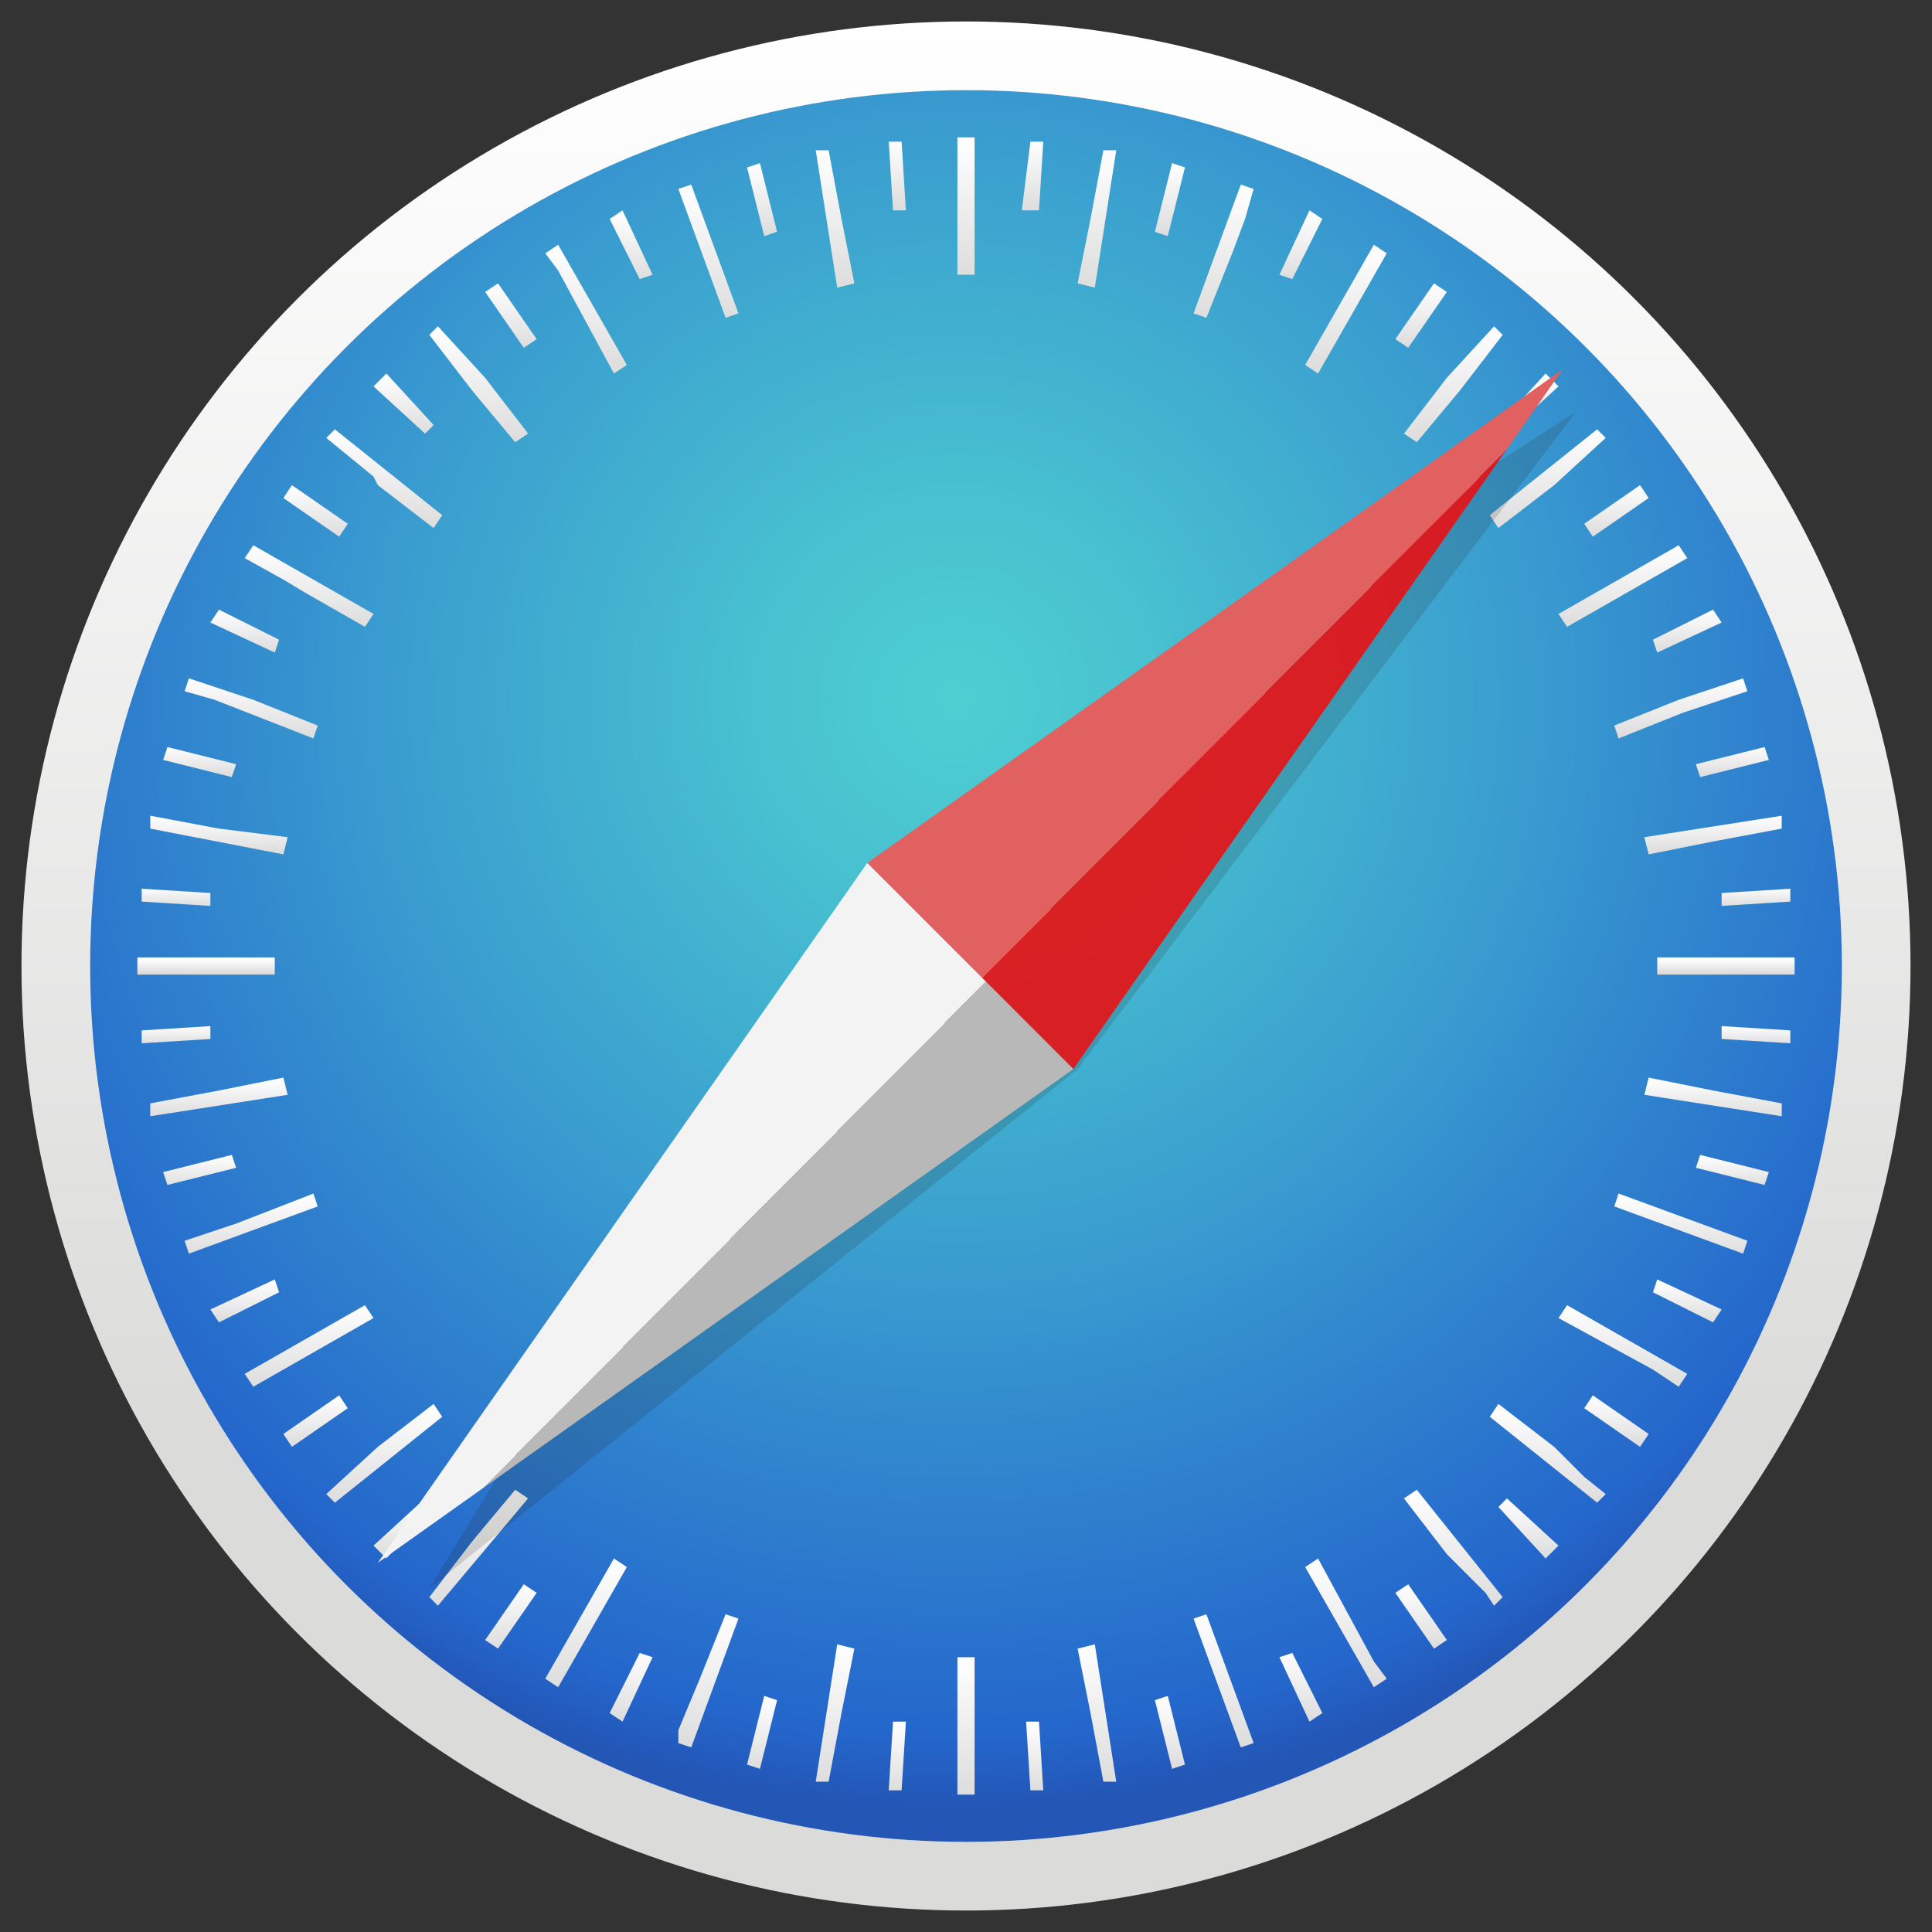 <?xml version="1.0" encoding="utf-8"?>
<!-- Generator: Adobe Illustrator 18.0.0, SVG Export Plug-In . SVG Version: 6.00 Build 0)  -->
<!DOCTYPE svg PUBLIC "-//W3C//DTD SVG 1.1//EN" "http://www.w3.org/Graphics/SVG/1.1/DTD/svg11.dtd">
<svg version="1.1" xmlns="http://www.w3.org/2000/svg" xmlns:xlink="http://www.w3.org/1999/xlink" x="0px" y="0px"
	 viewBox="0 0 45 45" enable-background="new 0 0 45 45" xml:space="preserve">
<rect x="0" y="0" width="45" height="45" fill="#333333" stroke="none"/>
<g id="Layer_2">
</g>
<g id="Layer_1">
	<g>
		<g>
			<linearGradient id="SVGID_1_" gradientUnits="userSpaceOnUse" x1="22.5" y1="44.5" x2="22.5" y2="0.5">
				<stop  offset="0.25" style="stop-color:#DBDBDA"/>
				<stop  offset="1" style="stop-color:#FFFFFF"/>
			</linearGradient>
			<circle fill="url(#SVGID_1_)" cx="22.5" cy="22.5" r="22"/>
		</g>
		<g>
			<radialGradient id="SVGID_2_" cx="22.241" cy="16.288" r="25.806" gradientUnits="userSpaceOnUse">
				<stop  offset="0" style="stop-color:#4ECFD1"/>
				<stop  offset="0.181" style="stop-color:#48C1D0"/>
				<stop  offset="0.527" style="stop-color:#399BCF"/>
				<stop  offset="0.938" style="stop-color:#2466CC"/>
				<stop  offset="1" style="stop-color:#2356B5"/>
			</radialGradient>
			<circle fill="url(#SVGID_2_)" cx="22.5" cy="22.5" r="20.4"/>
		</g>
		<g>
			<linearGradient id="SVGID_3_" gradientUnits="userSpaceOnUse" x1="22.5" y1="3.207" x2="22.5" y2="6.423">
				<stop  offset="0" style="stop-color:#FFFFFF"/>
				<stop  offset="1" style="stop-color:#DDDDDD"/>
			</linearGradient>
			<polygon fill="url(#SVGID_3_)" points="22.3,6.4 22.7,6.4 22.7,4.8 22.7,3.2 22.7,3.2 22.3,3.2 			"/>
			<linearGradient id="SVGID_4_" gradientUnits="userSpaceOnUse" x1="16.451" y1="4.316" x2="16.451" y2="7.447">
				<stop  offset="0" style="stop-color:#FFFFFF"/>
				<stop  offset="1" style="stop-color:#DDDDDD"/>
			</linearGradient>
			<polygon fill="url(#SVGID_4_)" points="15.8,4.4 16.9,7.4 17.2,7.3 16.1,4.3 			"/>
			<linearGradient id="SVGID_5_" gradientUnits="userSpaceOnUse" x1="5.084" y1="18.991" x2="5.084" y2="19.866">
				<stop  offset="0" style="stop-color:#FFFFFF"/>
				<stop  offset="1" style="stop-color:#DDDDDD"/>
			</linearGradient>
			<polygon fill="url(#SVGID_5_)" points="6.7,19.5 5.1,19.3 5.1,19.3 3.5,19 3.5,19 3.5,19 3.5,19.3 6.6,19.9 			"/>
			<linearGradient id="SVGID_6_" gradientUnits="userSpaceOnUse" x1="4.815" y1="22.339" x2="4.815" y2="22.661">
				<stop  offset="0" style="stop-color:#FFFFFF"/>
				<stop  offset="1" style="stop-color:#DDDDDD"/>
			</linearGradient>
			<polygon fill="url(#SVGID_6_)" points="6.4,22.7 6.4,22.3 4.8,22.3 3.2,22.3 3.2,22.3 3.2,22.7 3.2,22.7 4.8,22.7 			"/>
			<linearGradient id="SVGID_7_" gradientUnits="userSpaceOnUse" x1="5.084" y1="25.134" x2="5.084" y2="26.009">
				<stop  offset="0" style="stop-color:#FFFFFF"/>
				<stop  offset="1" style="stop-color:#DDDDDD"/>
			</linearGradient>
			<polygon fill="url(#SVGID_7_)" points="6.6,25.1 5.1,25.4 5.1,25.4 3.5,25.7 3.5,25.7 3.5,25.7 3.5,26 6.7,25.5 			"/>
			<linearGradient id="SVGID_8_" gradientUnits="userSpaceOnUse" x1="5.881" y1="27.848" x2="5.881" y2="29.25">
				<stop  offset="0" style="stop-color:#FFFFFF"/>
				<stop  offset="1" style="stop-color:#DDDDDD"/>
			</linearGradient>
			<polygon fill="url(#SVGID_8_)" points="7.3,27.8 5.5,28.5 4.3,28.9 4.3,28.9 4.3,28.9 4.4,29.2 7.4,28.1 			"/>
			<linearGradient id="SVGID_9_" gradientUnits="userSpaceOnUse" x1="7.184" y1="30.399" x2="7.184" y2="32.286">
				<stop  offset="0" style="stop-color:#FFFFFF"/>
				<stop  offset="1" style="stop-color:#DDDDDD"/>
			</linearGradient>
			<polygon fill="url(#SVGID_9_)" points="8.5,30.4 5.7,32 5.9,32.3 8.7,30.7 			"/>
			<linearGradient id="SVGID_10_" gradientUnits="userSpaceOnUse" x1="8.953" y1="32.711" x2="8.953" y2="35.024">
				<stop  offset="0" style="stop-color:#FFFFFF"/>
				<stop  offset="1" style="stop-color:#DDDDDD"/>
			</linearGradient>
			<polygon fill="url(#SVGID_10_)" points="10.1,32.7 8.8,33.7 8.8,33.7 7.6,34.8 7.6,34.8 7.6,34.8 7.8,35 10.3,33 			"/>
			<linearGradient id="SVGID_11_" gradientUnits="userSpaceOnUse" x1="11.132" y1="34.713" x2="11.132" y2="37.382">
				<stop  offset="0" style="stop-color:#FFFFFF"/>
				<stop  offset="1" style="stop-color:#DDDDDD"/>
			</linearGradient>
			<polygon fill="url(#SVGID_11_)" points="12,34.7 11,35.9 11,35.9 10,37.2 10,37.2 10,37.2 10.2,37.4 12.3,34.9 			"/>
			<linearGradient id="SVGID_12_" gradientUnits="userSpaceOnUse" x1="13.658" y1="36.343" x2="13.658" y2="39.288">
				<stop  offset="0" style="stop-color:#FFFFFF"/>
				<stop  offset="1" style="stop-color:#DDDDDD"/>
			</linearGradient>
			<polygon fill="url(#SVGID_12_)" points="14.6,36.5 14.3,36.3 13.5,37.7 13.5,37.7 12.7,39.1 12.7,39.1 12.7,39.1 13,39.3 
				13,39.3 13,39.3 13.8,37.9 13.8,37.9 			"/>
			<linearGradient id="SVGID_13_" gradientUnits="userSpaceOnUse" x1="16.451" y1="37.553" x2="16.451" y2="40.684">
				<stop  offset="0" style="stop-color:#FFFFFF"/>
				<stop  offset="1" style="stop-color:#DDDDDD"/>
			</linearGradient>
			<polygon fill="url(#SVGID_13_)" points="16.3,39.1 16.3,39.1 15.8,40.3 15.8,40.6 16.1,40.7 17.2,37.7 16.9,37.6 			"/>
			<linearGradient id="SVGID_14_" gradientUnits="userSpaceOnUse" x1="19.429" y1="38.305" x2="19.429" y2="41.528">
				<stop  offset="0" style="stop-color:#FFFFFF"/>
				<stop  offset="1" style="stop-color:#DDDDDD"/>
			</linearGradient>
			<polygon fill="url(#SVGID_14_)" points="19.5,38.3 19,41.5 19.3,41.5 19.3,41.5 19.3,41.5 19.6,39.9 19.6,39.9 19.9,38.4 			"/>
			<linearGradient id="SVGID_16_" gradientUnits="userSpaceOnUse" x1="22.5" y1="38.577" x2="22.5" y2="41.793">
				<stop  offset="0" style="stop-color:#FFFFFF"/>
				<stop  offset="1" style="stop-color:#DDDDDD"/>
			</linearGradient>
			<polygon fill="url(#SVGID_16_)" points="22.3,40.2 22.3,41.8 22.3,41.8 22.7,41.8 22.7,38.6 22.3,38.6 			"/>
			<linearGradient id="SVGID_18_" gradientUnits="userSpaceOnUse" x1="25.571" y1="38.305" x2="25.571" y2="41.528">
				<stop  offset="0" style="stop-color:#FFFFFF"/>
				<stop  offset="1" style="stop-color:#DDDDDD"/>
			</linearGradient>
			<polygon fill="url(#SVGID_18_)" points="25.1,38.4 25.4,39.9 25.4,39.9 25.7,41.5 25.7,41.5 25.7,41.5 26,41.5 25.5,38.3 			"/>
			<linearGradient id="SVGID_19_" gradientUnits="userSpaceOnUse" x1="28.549" y1="37.553" x2="28.549" y2="40.684">
				<stop  offset="0" style="stop-color:#FFFFFF"/>
				<stop  offset="1" style="stop-color:#DDDDDD"/>
			</linearGradient>
			<polygon fill="url(#SVGID_19_)" points="27.8,37.7 28.9,40.7 29.2,40.6 28.1,37.6 			"/>
			<linearGradient id="SVGID_20_" gradientUnits="userSpaceOnUse" x1="33.868" y1="34.713" x2="33.868" y2="37.382">
				<stop  offset="0" style="stop-color:#FFFFFF"/>
				<stop  offset="1" style="stop-color:#DDDDDD"/>
			</linearGradient>
			<polygon fill="url(#SVGID_20_)" points="32.7,34.9 33.7,36.2 33.7,36.2 34.6,37.1 34.8,37.4 35,37.2 33,34.7 			"/>
			<linearGradient id="SVGID_21_" gradientUnits="userSpaceOnUse" x1="37.816" y1="30.399" x2="37.816" y2="32.286">
				<stop  offset="0" style="stop-color:#FFFFFF"/>
				<stop  offset="1" style="stop-color:#DDDDDD"/>
			</linearGradient>
			<polygon fill="url(#SVGID_21_)" points="36.3,30.7 38.5,31.9 39.1,32.3 39.1,32.3 39.1,32.3 39.3,32 36.5,30.4 			"/>
			<linearGradient id="SVGID_22_" gradientUnits="userSpaceOnUse" x1="39.118" y1="27.848" x2="39.118" y2="29.25">
				<stop  offset="0" style="stop-color:#FFFFFF"/>
				<stop  offset="1" style="stop-color:#DDDDDD"/>
			</linearGradient>
			<polygon fill="url(#SVGID_22_)" points="37.6,28.1 40.6,29.2 40.7,28.9 37.7,27.8 			"/>
			<linearGradient id="SVGID_23_" gradientUnits="userSpaceOnUse" x1="40.185" y1="22.339" x2="40.185" y2="22.661">
				<stop  offset="0" style="stop-color:#FFFFFF"/>
				<stop  offset="1" style="stop-color:#DDDDDD"/>
			</linearGradient>
			<polygon fill="url(#SVGID_23_)" points="41.8,22.3 41.8,22.3 40.2,22.3 38.6,22.3 38.6,22.7 40.2,22.7 40.2,22.7 41.8,22.7 
				41.8,22.7 41.8,22.7 			"/>
			<linearGradient id="SVGID_24_" gradientUnits="userSpaceOnUse" x1="39.916" y1="18.991" x2="39.916" y2="19.866">
				<stop  offset="0" style="stop-color:#FFFFFF"/>
				<stop  offset="1" style="stop-color:#DDDDDD"/>
			</linearGradient>
			<polygon fill="url(#SVGID_24_)" points="38.4,19.9 39.9,19.6 39.9,19.6 41.5,19.3 41.5,19.3 41.5,19.3 41.5,19 38.3,19.5 			"/>
			<linearGradient id="SVGID_25_" gradientUnits="userSpaceOnUse" x1="36.047" y1="9.976" x2="36.047" y2="12.289">
				<stop  offset="0" style="stop-color:#FFFFFF"/>
				<stop  offset="1" style="stop-color:#DDDDDD"/>
			</linearGradient>
			<polygon fill="url(#SVGID_25_)" points="34.9,12.3 36.2,11.3 36.2,11.3 37.4,10.2 37.4,10.2 37.4,10.2 37.2,10 34.7,12 			"/>
			<linearGradient id="SVGID_26_" gradientUnits="userSpaceOnUse" x1="33.868" y1="7.618" x2="33.868" y2="10.287">
				<stop  offset="0" style="stop-color:#FFFFFF"/>
				<stop  offset="1" style="stop-color:#DDDDDD"/>
			</linearGradient>
			<polygon fill="url(#SVGID_26_)" points="32.7,10.1 33,10.3 34,9.1 34,9.1 35,7.8 35,7.8 35,7.8 34.8,7.6 34.8,7.6 34.8,7.6 
				33.7,8.8 33.7,8.8 			"/>
			<linearGradient id="SVGID_27_" gradientUnits="userSpaceOnUse" x1="31.343" y1="5.712" x2="31.343" y2="8.657">
				<stop  offset="0" style="stop-color:#FFFFFF"/>
				<stop  offset="1" style="stop-color:#DDDDDD"/>
			</linearGradient>
			<polygon fill="url(#SVGID_27_)" points="32,5.7 32,5.7 31.2,7.1 31.2,7.1 30.4,8.5 30.7,8.7 31.5,7.3 31.5,7.3 32.3,5.9 
				32.3,5.9 32.3,5.9 32,5.7 			"/>
			<linearGradient id="SVGID_28_" gradientUnits="userSpaceOnUse" x1="28.549" y1="4.316" x2="28.549" y2="7.447">
				<stop  offset="0" style="stop-color:#FFFFFF"/>
				<stop  offset="1" style="stop-color:#DDDDDD"/>
			</linearGradient>
			<polygon fill="url(#SVGID_28_)" points="27.8,7.3 28.1,7.4 28.7,5.9 28.7,5.9 29,5.1 29.2,4.4 28.9,4.3 			"/>
			<linearGradient id="SVGID_29_" gradientUnits="userSpaceOnUse" x1="25.571" y1="3.473" x2="25.571" y2="6.695">
				<stop  offset="0" style="stop-color:#FFFFFF"/>
				<stop  offset="1" style="stop-color:#DDDDDD"/>
			</linearGradient>
			<polygon fill="url(#SVGID_29_)" points="25.7,3.5 25.7,3.5 25.4,5.1 25.4,5.1 25.1,6.6 25.5,6.7 26,3.5 25.7,3.5 			"/>
			<linearGradient id="SVGID_30_" gradientUnits="userSpaceOnUse" x1="20.889" y1="3.267" x2="20.889" y2="4.896">
				<stop  offset="0" style="stop-color:#FFFFFF"/>
				<stop  offset="1" style="stop-color:#DDDDDD"/>
			</linearGradient>
			<polygon fill="url(#SVGID_30_)" points="20.7,3.3 20.8,4.9 21.1,4.9 21,3.3 			"/>
			<linearGradient id="SVGID_31_" gradientUnits="userSpaceOnUse" x1="19.429" y1="3.473" x2="19.429" y2="6.695">
				<stop  offset="0" style="stop-color:#FFFFFF"/>
				<stop  offset="1" style="stop-color:#DDDDDD"/>
			</linearGradient>
			<polygon fill="url(#SVGID_31_)" points="19.6,5.1 19.3,3.5 19.3,3.5 19.3,3.5 19,3.5 19.5,6.7 19.9,6.6 19.6,5.1 			"/>
			<linearGradient id="SVGID_32_" gradientUnits="userSpaceOnUse" x1="17.715" y1="3.823" x2="17.715" y2="5.459">
				<stop  offset="0" style="stop-color:#FFFFFF"/>
				<stop  offset="1" style="stop-color:#DDDDDD"/>
			</linearGradient>
			<polygon fill="url(#SVGID_32_)" points="17.4,3.9 17.8,5.5 18.1,5.4 17.7,3.8 			"/>
			<linearGradient id="SVGID_33_" gradientUnits="userSpaceOnUse" x1="14.686" y1="4.947" x2="14.686" y2="6.54">
				<stop  offset="0" style="stop-color:#FFFFFF"/>
				<stop  offset="1" style="stop-color:#DDDDDD"/>
			</linearGradient>
			<polygon fill="url(#SVGID_33_)" points="14.2,5.1 14.9,6.5 15.2,6.4 14.5,4.9 			"/>
			<linearGradient id="SVGID_34_" gradientUnits="userSpaceOnUse" x1="13.658" y1="5.712" x2="13.658" y2="8.657">
				<stop  offset="0" style="stop-color:#FFFFFF"/>
				<stop  offset="1" style="stop-color:#DDDDDD"/>
			</linearGradient>
			<polygon fill="url(#SVGID_34_)" points="12.7,5.9 13,6.3 14.3,8.7 14.6,8.5 13.8,7.1 13.8,7.1 13,5.7 13,5.7 13,5.7 12.7,5.9 
				12.7,5.9 			"/>
			<linearGradient id="SVGID_35_" gradientUnits="userSpaceOnUse" x1="11.895" y1="6.604" x2="11.895" y2="8.105">
				<stop  offset="0" style="stop-color:#FFFFFF"/>
				<stop  offset="1" style="stop-color:#DDDDDD"/>
			</linearGradient>
			<polygon fill="url(#SVGID_35_)" points="11.3,6.8 12.2,8.1 12.5,7.9 11.6,6.6 			"/>
			<linearGradient id="SVGID_36_" gradientUnits="userSpaceOnUse" x1="11.132" y1="7.618" x2="11.132" y2="10.287">
				<stop  offset="0" style="stop-color:#FFFFFF"/>
				<stop  offset="1" style="stop-color:#DDDDDD"/>
			</linearGradient>
			<polygon fill="url(#SVGID_36_)" points="10,7.8 11,9.1 11,9.1 12,10.3 12.3,10.1 11.3,8.8 11.3,8.8 10.2,7.6 10.2,7.6 10.2,7.6 
				10,7.8 10,7.8 			"/>
			<linearGradient id="SVGID_37_" gradientUnits="userSpaceOnUse" x1="9.426" y1="8.744" x2="9.426" y2="10.108">
				<stop  offset="0" style="stop-color:#FFFFFF"/>
				<stop  offset="1" style="stop-color:#DDDDDD"/>
			</linearGradient>
			<polygon fill="url(#SVGID_37_)" points="10.1,9.9 9,8.7 8.7,9 9.9,10.1 			"/>
			<linearGradient id="SVGID_38_" gradientUnits="userSpaceOnUse" x1="8.953" y1="9.976" x2="8.953" y2="12.289">
				<stop  offset="0" style="stop-color:#FFFFFF"/>
				<stop  offset="1" style="stop-color:#DDDDDD"/>
			</linearGradient>
			<polygon fill="url(#SVGID_38_)" points="8.8,11.3 8.8,11.3 10.1,12.3 10.3,12 7.8,10 7.6,10.2 8.7,11.1 			"/>
			<linearGradient id="SVGID_39_" gradientUnits="userSpaceOnUse" x1="7.355" y1="11.303" x2="7.355" y2="12.488">
				<stop  offset="0" style="stop-color:#FFFFFF"/>
				<stop  offset="1" style="stop-color:#DDDDDD"/>
			</linearGradient>
			<polygon fill="url(#SVGID_39_)" points="8.1,12.2 6.8,11.3 6.6,11.6 7.9,12.5 			"/>
			<linearGradient id="SVGID_40_" gradientUnits="userSpaceOnUse" x1="7.184" y1="12.714" x2="7.184" y2="14.601">
				<stop  offset="0" style="stop-color:#FFFFFF"/>
				<stop  offset="1" style="stop-color:#DDDDDD"/>
			</linearGradient>
			<polygon fill="url(#SVGID_40_)" points="7.1,13.8 7.1,13.8 8.5,14.6 8.7,14.3 7.3,13.5 7.3,13.5 5.9,12.7 5.9,12.7 5.9,12.7 
				5.7,13 6.6,13.5 			"/>
			<linearGradient id="SVGID_41_" gradientUnits="userSpaceOnUse" x1="5.743" y1="14.201" x2="5.743" y2="15.172">
				<stop  offset="0" style="stop-color:#FFFFFF"/>
				<stop  offset="1" style="stop-color:#DDDDDD"/>
			</linearGradient>
			<polygon fill="url(#SVGID_41_)" points="6.5,14.9 5.1,14.2 4.9,14.5 6.4,15.2 			"/>
			<linearGradient id="SVGID_42_" gradientUnits="userSpaceOnUse" x1="5.881" y1="15.75" x2="5.881" y2="17.152">
				<stop  offset="0" style="stop-color:#FFFFFF"/>
				<stop  offset="1" style="stop-color:#DDDDDD"/>
			</linearGradient>
			<polygon fill="url(#SVGID_42_)" points="4.3,16.1 5,16.3 7.3,17.2 7.4,16.9 5.9,16.3 5.9,16.3 4.4,15.8 4.4,15.8 4.4,15.8 
				4.3,16.1 4.3,16.1 			"/>
			<linearGradient id="SVGID_43_" gradientUnits="userSpaceOnUse" x1="4.641" y1="17.351" x2="4.641" y2="18.078">
				<stop  offset="0" style="stop-color:#FFFFFF"/>
				<stop  offset="1" style="stop-color:#DDDDDD"/>
			</linearGradient>
			<polygon fill="url(#SVGID_43_)" points="5.5,17.8 3.9,17.4 3.8,17.7 5.4,18.1 			"/>
			<linearGradient id="SVGID_44_" gradientUnits="userSpaceOnUse" x1="4.082" y1="20.658" x2="4.082" y2="21.119">
				<stop  offset="0" style="stop-color:#FFFFFF"/>
				<stop  offset="1" style="stop-color:#DDDDDD"/>
			</linearGradient>
			<polygon fill="url(#SVGID_44_)" points="4.9,20.8 3.3,20.7 3.3,21 4.9,21.1 			"/>
			<linearGradient id="SVGID_45_" gradientUnits="userSpaceOnUse" x1="4.082" y1="23.881" x2="4.082" y2="24.342">
				<stop  offset="0" style="stop-color:#FFFFFF"/>
				<stop  offset="1" style="stop-color:#DDDDDD"/>
			</linearGradient>
			<polygon fill="url(#SVGID_45_)" points="4.9,23.9 3.3,24 3.3,24.3 4.9,24.2 			"/>
			<linearGradient id="SVGID_46_" gradientUnits="userSpaceOnUse" x1="4.641" y1="26.922" x2="4.641" y2="27.649">
				<stop  offset="0" style="stop-color:#FFFFFF"/>
				<stop  offset="1" style="stop-color:#DDDDDD"/>
			</linearGradient>
			<polygon fill="url(#SVGID_46_)" points="5.4,26.9 3.8,27.3 3.9,27.6 5.5,27.2 			"/>
			<linearGradient id="SVGID_47_" gradientUnits="userSpaceOnUse" x1="5.743" y1="29.828" x2="5.743" y2="30.799">
				<stop  offset="0" style="stop-color:#FFFFFF"/>
				<stop  offset="1" style="stop-color:#DDDDDD"/>
			</linearGradient>
			<polygon fill="url(#SVGID_47_)" points="6.4,29.8 4.9,30.5 5.1,30.8 6.5,30.1 			"/>
			<linearGradient id="SVGID_48_" gradientUnits="userSpaceOnUse" x1="7.355" y1="32.512" x2="7.355" y2="33.697">
				<stop  offset="0" style="stop-color:#FFFFFF"/>
				<stop  offset="1" style="stop-color:#DDDDDD"/>
			</linearGradient>
			<polygon fill="url(#SVGID_48_)" points="7.9,32.5 6.6,33.4 6.8,33.7 8.1,32.8 			"/>
			<linearGradient id="SVGID_49_" gradientUnits="userSpaceOnUse" x1="9.426" y1="34.892" x2="9.426" y2="36.256">
				<stop  offset="0" style="stop-color:#FFFFFF"/>
				<stop  offset="1" style="stop-color:#DDDDDD"/>
			</linearGradient>
			<polygon fill="url(#SVGID_49_)" points="9.9,34.9 8.7,36 9,36.3 10.1,35.1 			"/>
			<linearGradient id="SVGID_50_" gradientUnits="userSpaceOnUse" x1="11.895" y1="36.895" x2="11.895" y2="38.396">
				<stop  offset="0" style="stop-color:#FFFFFF"/>
				<stop  offset="1" style="stop-color:#DDDDDD"/>
			</linearGradient>
			<polygon fill="url(#SVGID_50_)" points="11.3,38.2 11.6,38.4 12.5,37.1 12.2,36.9 			"/>
			<linearGradient id="SVGID_51_" gradientUnits="userSpaceOnUse" x1="14.686" y1="38.46" x2="14.686" y2="40.053">
				<stop  offset="0" style="stop-color:#FFFFFF"/>
				<stop  offset="1" style="stop-color:#DDDDDD"/>
			</linearGradient>
			<polygon fill="url(#SVGID_51_)" points="14.2,39.9 14.5,40.1 15.2,38.6 14.9,38.5 			"/>
			<linearGradient id="SVGID_52_" gradientUnits="userSpaceOnUse" x1="17.715" y1="39.541" x2="17.715" y2="41.177">
				<stop  offset="0" style="stop-color:#FFFFFF"/>
				<stop  offset="1" style="stop-color:#DDDDDD"/>
			</linearGradient>
			<polygon fill="url(#SVGID_52_)" points="17.4,41.1 17.7,41.2 18.1,39.6 17.8,39.5 			"/>
			<linearGradient id="SVGID_53_" gradientUnits="userSpaceOnUse" x1="20.889" y1="40.104" x2="20.889" y2="41.733">
				<stop  offset="0" style="stop-color:#FFFFFF"/>
				<stop  offset="1" style="stop-color:#DDDDDD"/>
			</linearGradient>
			<polygon fill="url(#SVGID_53_)" points="20.7,41.7 21,41.7 21.1,40.1 20.8,40.1 			"/>
			<linearGradient id="SVGID_54_" gradientUnits="userSpaceOnUse" x1="24.111" y1="40.104" x2="24.111" y2="41.733">
				<stop  offset="0" style="stop-color:#FFFFFF"/>
				<stop  offset="1" style="stop-color:#DDDDDD"/>
			</linearGradient>
			<polygon fill="url(#SVGID_54_)" points="23.9,40.1 24,41.7 24.3,41.7 24.2,40.1 			"/>
			<linearGradient id="SVGID_55_" gradientUnits="userSpaceOnUse" x1="27.285" y1="39.541" x2="27.285" y2="41.177">
				<stop  offset="0" style="stop-color:#FFFFFF"/>
				<stop  offset="1" style="stop-color:#DDDDDD"/>
			</linearGradient>
			<polygon fill="url(#SVGID_55_)" points="26.9,39.6 27.3,41.2 27.6,41.1 27.2,39.5 			"/>
			<linearGradient id="SVGID_56_" gradientUnits="userSpaceOnUse" x1="30.314" y1="38.46" x2="30.314" y2="40.053">
				<stop  offset="0" style="stop-color:#FFFFFF"/>
				<stop  offset="1" style="stop-color:#DDDDDD"/>
			</linearGradient>
			<polygon fill="url(#SVGID_56_)" points="29.8,38.6 30.5,40.1 30.8,39.9 30.1,38.5 			"/>
			<linearGradient id="SVGID_57_" gradientUnits="userSpaceOnUse" x1="31.343" y1="36.343" x2="31.343" y2="39.288">
				<stop  offset="0" style="stop-color:#FFFFFF"/>
				<stop  offset="1" style="stop-color:#DDDDDD"/>
			</linearGradient>
			<polygon fill="url(#SVGID_57_)" points="32.3,39.1 32,38.7 30.7,36.3 30.4,36.5 31.2,37.9 31.2,37.9 32,39.3 32,39.3 32,39.3 
				32.3,39.1 32.3,39.1 			"/>
			<linearGradient id="SVGID_58_" gradientUnits="userSpaceOnUse" x1="33.105" y1="36.895" x2="33.105" y2="38.396">
				<stop  offset="0" style="stop-color:#FFFFFF"/>
				<stop  offset="1" style="stop-color:#DDDDDD"/>
			</linearGradient>
			<polygon fill="url(#SVGID_58_)" points="32.5,37.1 33.4,38.4 33.7,38.2 32.8,36.9 			"/>
			<linearGradient id="SVGID_59_" gradientUnits="userSpaceOnUse" x1="35.574" y1="34.892" x2="35.574" y2="36.256">
				<stop  offset="0" style="stop-color:#FFFFFF"/>
				<stop  offset="1" style="stop-color:#DDDDDD"/>
			</linearGradient>
			<polygon fill="url(#SVGID_59_)" points="34.9,35.1 36,36.3 36.3,36 35.1,34.9 			"/>
			<linearGradient id="SVGID_61_" gradientUnits="userSpaceOnUse" x1="36.047" y1="32.711" x2="36.047" y2="35.024">
				<stop  offset="0" style="stop-color:#FFFFFF"/>
				<stop  offset="1" style="stop-color:#DDDDDD"/>
			</linearGradient>
			<polygon fill="url(#SVGID_61_)" points="36.2,33.7 36.2,33.7 34.9,32.7 34.7,33 37.2,35 37.4,34.8 36.9,34.4 			"/>
			<linearGradient id="SVGID_63_" gradientUnits="userSpaceOnUse" x1="37.645" y1="32.512" x2="37.645" y2="33.697">
				<stop  offset="0" style="stop-color:#FFFFFF"/>
				<stop  offset="1" style="stop-color:#DDDDDD"/>
			</linearGradient>
			<polygon fill="url(#SVGID_63_)" points="36.9,32.8 38.2,33.7 38.4,33.4 37.1,32.5 			"/>
			<linearGradient id="SVGID_64_" gradientUnits="userSpaceOnUse" x1="39.257" y1="29.828" x2="39.257" y2="30.799">
				<stop  offset="0" style="stop-color:#FFFFFF"/>
				<stop  offset="1" style="stop-color:#DDDDDD"/>
			</linearGradient>
			<polygon fill="url(#SVGID_64_)" points="38.5,30.1 39.9,30.8 40.1,30.5 38.6,29.8 			"/>
			<linearGradient id="SVGID_65_" gradientUnits="userSpaceOnUse" x1="40.359" y1="26.922" x2="40.359" y2="27.649">
				<stop  offset="0" style="stop-color:#FFFFFF"/>
				<stop  offset="1" style="stop-color:#DDDDDD"/>
			</linearGradient>
			<polygon fill="url(#SVGID_65_)" points="39.5,27.2 41.1,27.6 41.2,27.3 39.6,26.9 			"/>
			<linearGradient id="SVGID_66_" gradientUnits="userSpaceOnUse" x1="39.916" y1="25.134" x2="39.916" y2="26.009">
				<stop  offset="0" style="stop-color:#FFFFFF"/>
				<stop  offset="1" style="stop-color:#DDDDDD"/>
			</linearGradient>
			<polygon fill="url(#SVGID_66_)" points="41.5,25.7 39.9,25.4 39.9,25.4 38.4,25.1 38.3,25.5 41.5,26 41.5,25.7 41.5,25.7 			"/>
			<linearGradient id="SVGID_67_" gradientUnits="userSpaceOnUse" x1="40.919" y1="23.881" x2="40.919" y2="24.342">
				<stop  offset="0" style="stop-color:#FFFFFF"/>
				<stop  offset="1" style="stop-color:#DDDDDD"/>
			</linearGradient>
			<polygon fill="url(#SVGID_67_)" points="40.1,24.2 41.7,24.3 41.7,24 40.1,23.9 			"/>
			<linearGradient id="SVGID_68_" gradientUnits="userSpaceOnUse" x1="40.919" y1="20.658" x2="40.919" y2="21.119">
				<stop  offset="0" style="stop-color:#FFFFFF"/>
				<stop  offset="1" style="stop-color:#DDDDDD"/>
			</linearGradient>
			<polygon fill="url(#SVGID_68_)" points="40.1,21.1 41.7,21 41.7,20.7 40.1,20.8 			"/>
			<linearGradient id="SVGID_69_" gradientUnits="userSpaceOnUse" x1="40.359" y1="17.351" x2="40.359" y2="18.078">
				<stop  offset="0" style="stop-color:#FFFFFF"/>
				<stop  offset="1" style="stop-color:#DDDDDD"/>
			</linearGradient>
			<polygon fill="url(#SVGID_69_)" points="39.6,18.1 41.2,17.7 41.1,17.4 39.5,17.8 			"/>
			<linearGradient id="SVGID_70_" gradientUnits="userSpaceOnUse" x1="39.118" y1="15.75" x2="39.118" y2="17.152">
				<stop  offset="0" style="stop-color:#FFFFFF"/>
				<stop  offset="1" style="stop-color:#DDDDDD"/>
			</linearGradient>
			<polygon fill="url(#SVGID_70_)" points="39.1,16.3 39.1,16.3 37.6,16.9 37.7,17.2 39.2,16.6 39.2,16.6 40.7,16.1 40.7,16.1 
				40.7,16.1 40.6,15.8 39.4,16.2 			"/>
			<linearGradient id="SVGID_71_" gradientUnits="userSpaceOnUse" x1="39.257" y1="14.201" x2="39.257" y2="15.172">
				<stop  offset="0" style="stop-color:#FFFFFF"/>
				<stop  offset="1" style="stop-color:#DDDDDD"/>
			</linearGradient>
			<polygon fill="url(#SVGID_71_)" points="38.6,15.2 40.1,14.5 39.9,14.2 38.5,14.9 			"/>
			<linearGradient id="SVGID_72_" gradientUnits="userSpaceOnUse" x1="37.816" y1="12.714" x2="37.816" y2="14.601">
				<stop  offset="0" style="stop-color:#FFFFFF"/>
				<stop  offset="1" style="stop-color:#DDDDDD"/>
			</linearGradient>
			<polygon fill="url(#SVGID_72_)" points="37.7,13.5 37.7,13.5 36.3,14.3 36.5,14.6 37.9,13.8 37.9,13.8 39.3,13 39.3,13 39.3,13 
				39.1,12.7 39.1,12.7 39.1,12.7 			"/>
			<linearGradient id="SVGID_73_" gradientUnits="userSpaceOnUse" x1="37.645" y1="11.303" x2="37.645" y2="12.488">
				<stop  offset="0" style="stop-color:#FFFFFF"/>
				<stop  offset="1" style="stop-color:#DDDDDD"/>
			</linearGradient>
			<polygon fill="url(#SVGID_73_)" points="37.1,12.5 38.4,11.6 38.2,11.3 36.9,12.2 			"/>
			<linearGradient id="SVGID_74_" gradientUnits="userSpaceOnUse" x1="35.574" y1="8.744" x2="35.574" y2="10.108">
				<stop  offset="0" style="stop-color:#FFFFFF"/>
				<stop  offset="1" style="stop-color:#DDDDDD"/>
			</linearGradient>
			<polygon fill="url(#SVGID_74_)" points="35.1,10.1 36.3,9 36,8.7 34.9,9.9 			"/>
			<linearGradient id="SVGID_75_" gradientUnits="userSpaceOnUse" x1="33.105" y1="6.604" x2="33.105" y2="8.105">
				<stop  offset="0" style="stop-color:#FFFFFF"/>
				<stop  offset="1" style="stop-color:#DDDDDD"/>
			</linearGradient>
			<polygon fill="url(#SVGID_75_)" points="33.7,6.8 33.4,6.6 32.5,7.9 32.8,8.1 			"/>
			<linearGradient id="SVGID_76_" gradientUnits="userSpaceOnUse" x1="30.314" y1="4.947" x2="30.314" y2="6.54">
				<stop  offset="0" style="stop-color:#FFFFFF"/>
				<stop  offset="1" style="stop-color:#DDDDDD"/>
			</linearGradient>
			<polygon fill="url(#SVGID_76_)" points="30.8,5.1 30.5,4.9 29.8,6.4 30.1,6.5 			"/>
			<linearGradient id="SVGID_77_" gradientUnits="userSpaceOnUse" x1="27.285" y1="3.823" x2="27.285" y2="5.459">
				<stop  offset="0" style="stop-color:#FFFFFF"/>
				<stop  offset="1" style="stop-color:#DDDDDD"/>
			</linearGradient>
			<polygon fill="url(#SVGID_77_)" points="26.9,5.4 27.2,5.5 27.6,3.9 27.3,3.8 			"/>
			<linearGradient id="SVGID_78_" gradientUnits="userSpaceOnUse" x1="24.077" y1="3.267" x2="24.077" y2="4.896">
				<stop  offset="0" style="stop-color:#FFFFFF"/>
				<stop  offset="1" style="stop-color:#DDDDDD"/>
			</linearGradient>
			<polygon fill="url(#SVGID_78_)" points="24.3,3.3 24,3.3 23.8,4.9 24.2,4.9 			"/>
		</g>
		<g opacity="0.16">
			<g>
				<polyline fill="#1D1D1B" points="36.7,9.6 25.1,24.9 20.3,20.1 				"/>
				<polyline fill="#1D1D1B" points="10,37 25.1,24.9 20.3,20.1 				"/>
			</g>
		</g>
		
			<linearGradient id="SVGID_79_" gradientUnits="userSpaceOnUse" x1="662.27" y1="408.721" x2="669.053" y2="408.721" gradientTransform="matrix(0.71 0.705 -0.705 0.71 -154.804 -743.532)">
			<stop  offset="0.5" style="stop-color:#E16160"/>
			<stop  offset="0.5" style="stop-color:#FF0000;stop-opacity:0.8"/>
		</linearGradient>
		<polyline fill="url(#SVGID_79_)" points="36.4,8.6 25,24.9 20.2,20.1 		"/>
		
			<linearGradient id="SVGID_80_" gradientUnits="userSpaceOnUse" x1="662.27" y1="-1540.933" x2="669.053" y2="-1540.933" gradientTransform="matrix(0.71 0.705 0.705 -0.71 629.251 -1532.988)">
			<stop  offset="0.5" style="stop-color:#F3F3F3"/>
			<stop  offset="0.5" style="stop-color:#B8B8B8"/>
		</linearGradient>
		<polyline fill="url(#SVGID_80_)" points="8.8,36.4 25,24.9 20.2,20.1 		"/>
	</g>
</g>
</svg>
